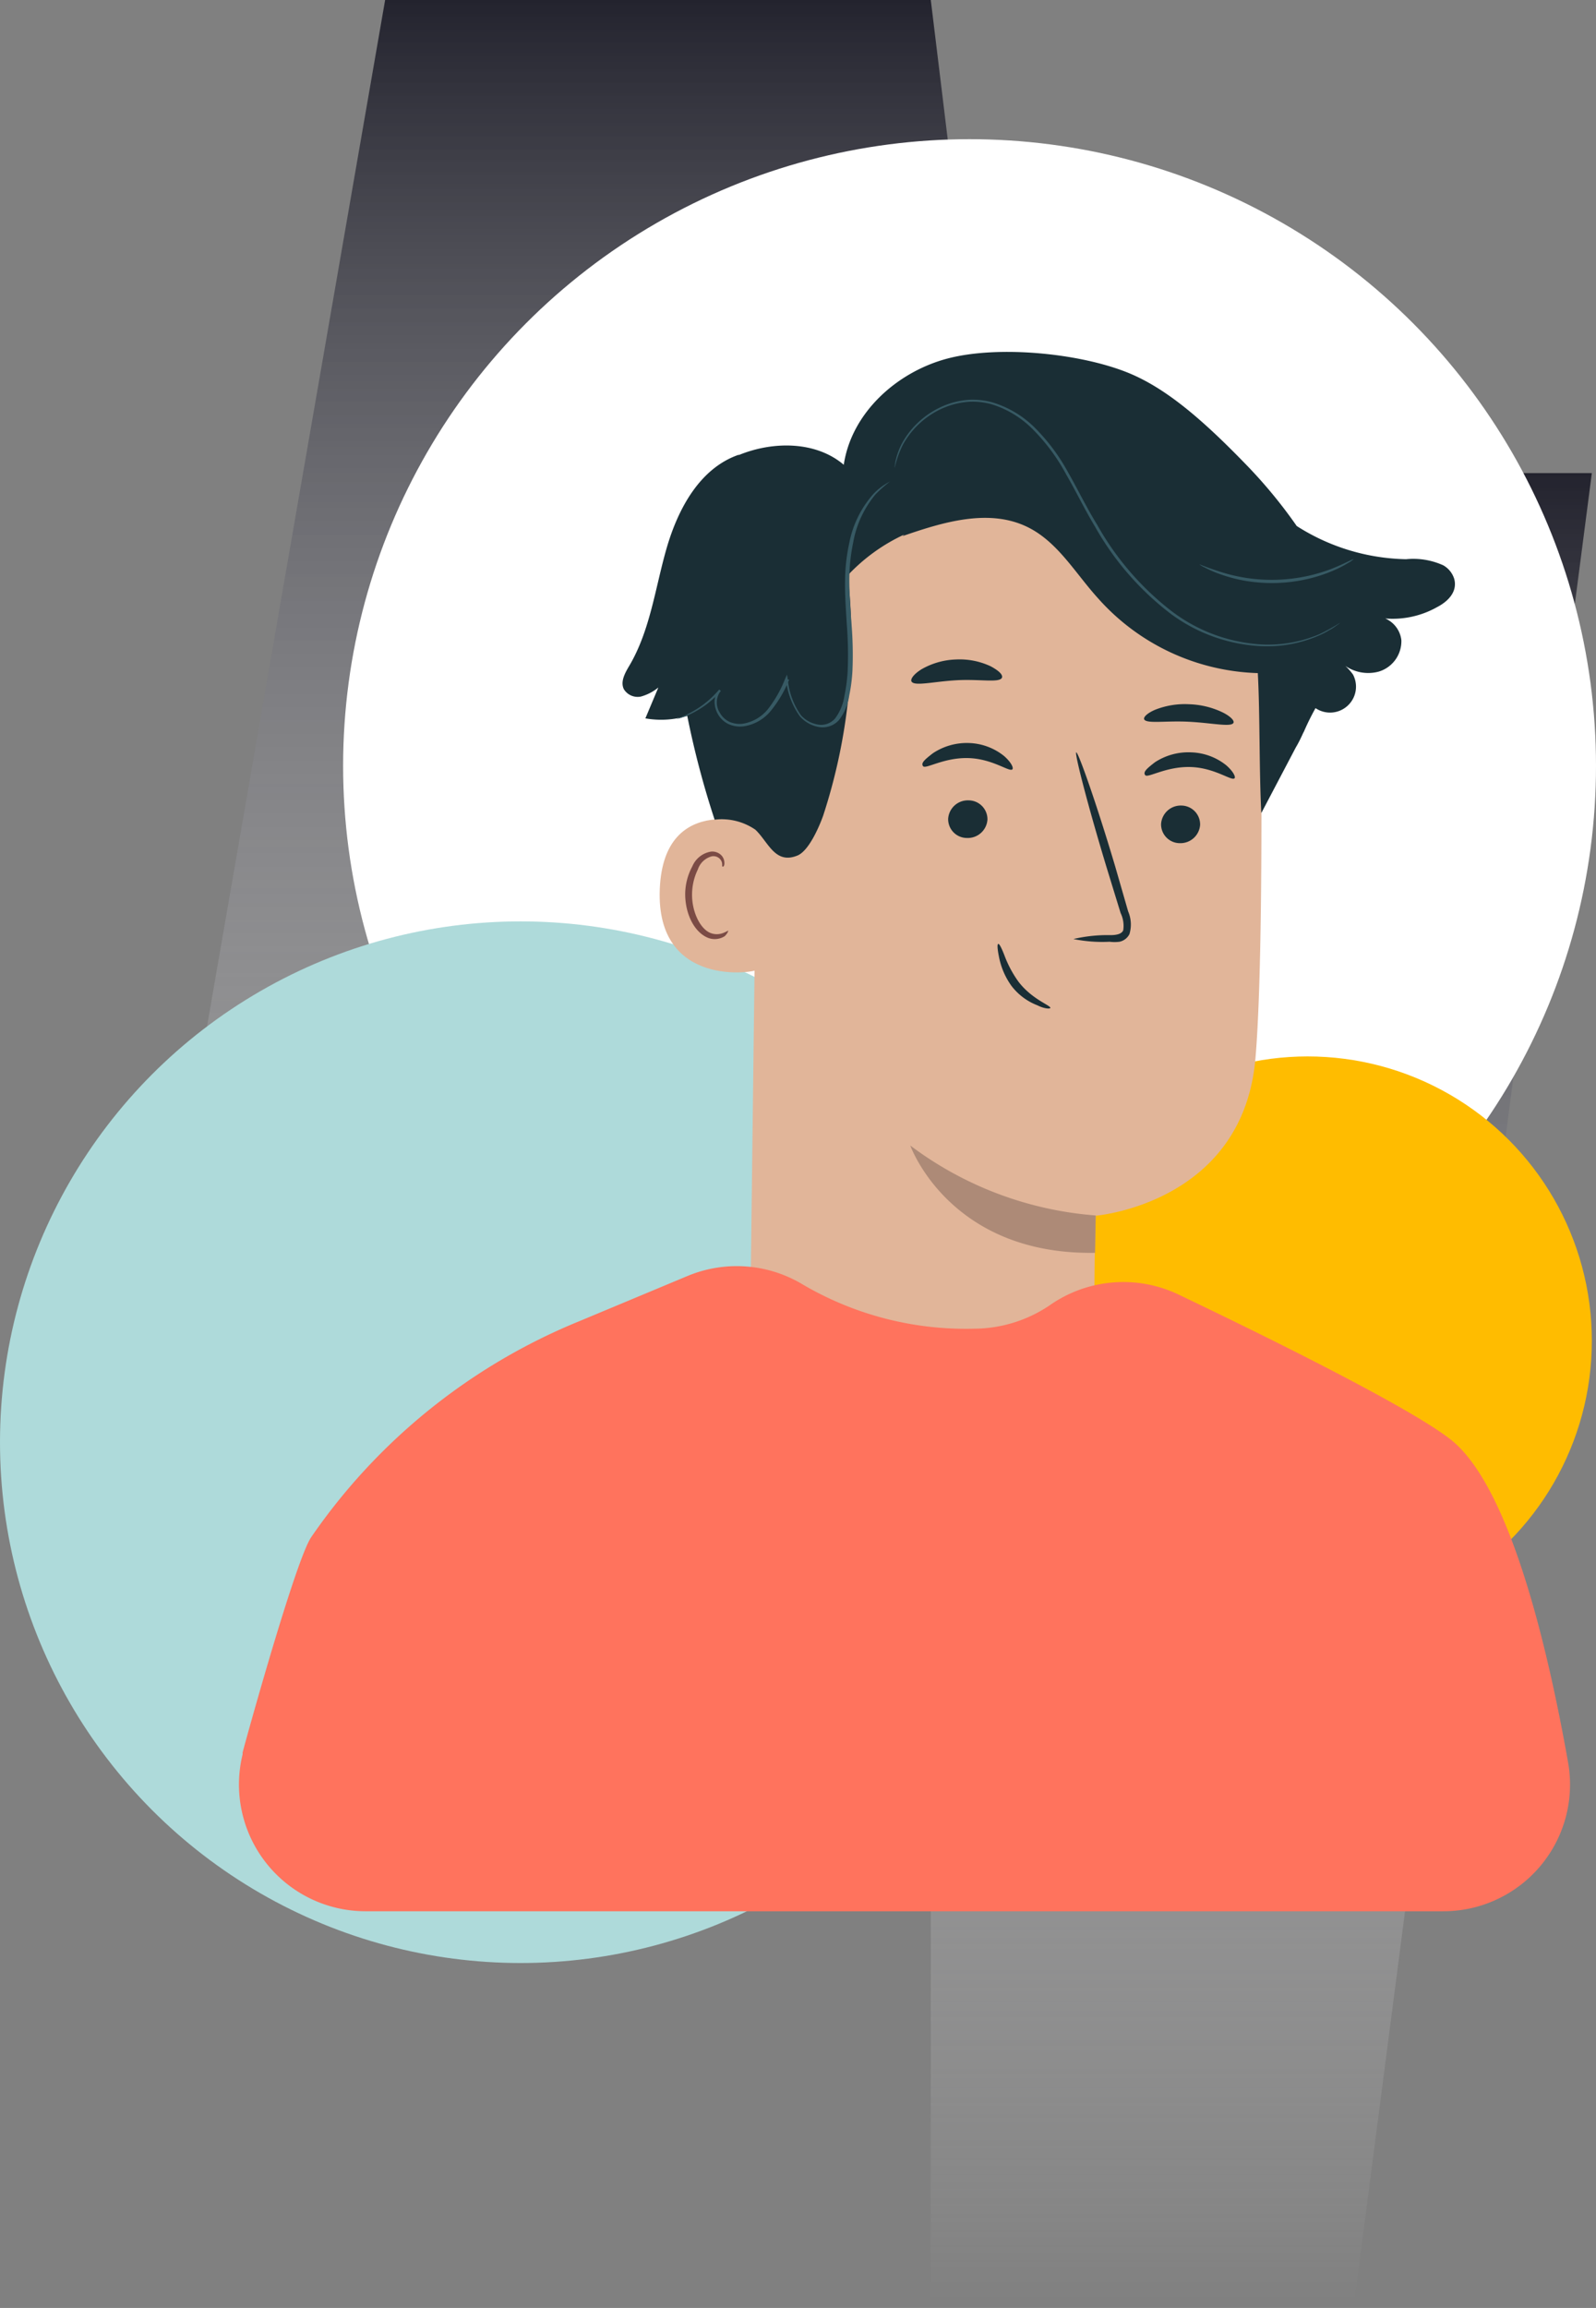 <svg xmlns="http://www.w3.org/2000/svg" xmlns:xlink="http://www.w3.org/1999/xlink" viewBox="0 0 123.08 177.92"><rect x="0" y="0" width="123.08" height="177.92" fill="#808080" stroke="none"/><defs><style>.cls-1{fill:url(#linear-gradient);}.cls-2{fill:url(#linear-gradient-2);}.cls-3{fill:#fff;}.cls-4{fill:#aedada;}.cls-5{fill:#ffbc00;}.cls-6{fill:#e1b599;}.cls-7{fill:#ad8a77;}.cls-8{fill:#7b4b45;}.cls-9{fill:#1a2e35;}.cls-10{fill:#375a64;}.cls-11{fill:#ff735d;}</style><linearGradient id="linear-gradient" x1="-30.82" y1="-147.07" x2="99.72" y2="-147.07" gradientTransform="translate(-99.72 30.82) rotate(90)" gradientUnits="userSpaceOnUse"><stop offset="0" stop-color="#23232e"/><stop offset="1" stop-color="#fff" stop-opacity="0"/></linearGradient><linearGradient id="linear-gradient-2" x1="5.65" y1="-196.99" x2="147.1" y2="-196.99" xlink:href="#linear-gradient"/></defs><title>card dashboard</title><g id="Layer_2" data-name="Layer 2"><g id="Layer_3" data-name="Layer 3"><polygon class="cls-1" points="7.04 130.54 29.7 0 71.78 0 87.65 130.54 7.04 130.54"/><polygon class="cls-2" points="71.78 177.93 71.78 36.47 122.76 36.47 104.38 177.93 71.78 177.93"/><circle class="cls-3" cx="74.77" cy="59.04" r="48.31"/><circle class="cls-4" cx="40.15" cy="111.18" r="40.15"/><circle class="cls-5" cx="100.84" cy="103.36" r="21.92"/><path class="cls-6" d="M58.43,55.32l-.55,44.57c-.09,7.58,1.32,18.73,13.31,18.33h0c10.38-1.13,13.13-11,13.21-18,0-3.35.08-6.15.1-6.5,0,0,11.36-.93,12.32-12.15.46-5.42.51-16.67.43-26.84A21,21,0,0,0,77.8,34l-1.08-.08C65,33.72,58.28,43.59,58.43,55.32Z"/><path class="cls-7" d="M84.5,93.7a27.2,27.2,0,0,1-14.3-5.39s3,8.46,14.25,8.27Z"/><path class="cls-6" d="M58.74,63.7c-.19-.1-7.55-2.85-7.86,4.85s7.47,6.42,7.5,6.2S58.74,63.7,58.74,63.7Z"/><path class="cls-8" d="M56.15,71.74s-.14.09-.37.18a1.34,1.34,0,0,1-1,0c-.8-.33-1.43-1.65-1.41-3a4.44,4.44,0,0,1,.45-1.9,1.55,1.55,0,0,1,1.05-1,.68.68,0,0,1,.78.4c.09.22,0,.37.08.39s.17-.12.12-.44a.85.85,0,0,0-.28-.49,1,1,0,0,0-.73-.23,1.89,1.89,0,0,0-1.45,1.14,4.56,4.56,0,0,0-.55,2.13c0,1.55.72,3,1.82,3.4a1.44,1.44,0,0,0,1.23-.15C56.13,71.93,56.17,71.76,56.15,71.74Z"/><path class="cls-9" d="M78.07,59.31c-.22.23-1.52-.82-3.4-.87s-3.28.87-3.48.63.13-.52.75-1a4.71,4.71,0,0,1,2.79-.79,4.54,4.54,0,0,1,2.7,1C78,58.78,78.18,59.21,78.07,59.31Z"/><path class="cls-9" d="M76.15,63.18a1.52,1.52,0,0,1-1.57,1.42,1.45,1.45,0,0,1-1.46-1.48,1.52,1.52,0,0,1,1.57-1.42A1.46,1.46,0,0,1,76.15,63.18Z"/><path class="cls-9" d="M82.78,72.39a11.46,11.46,0,0,1,2.84-.3c.44,0,.87-.07,1-.37a2.25,2.25,0,0,0-.2-1.33l-1.06-3.45C83.86,62,82.84,58,83,58s1.54,3.88,3,8.79l1,3.47a2.56,2.56,0,0,1,.1,1.75,1.11,1.11,0,0,1-.77.59,3,3,0,0,1-.76,0A11.25,11.25,0,0,1,82.78,72.39Z"/><path class="cls-9" d="M77.27,52.24c-.18.42-1.69.1-3.49.2s-3.28.49-3.49.09c-.09-.19.19-.58.8-.95a5.69,5.69,0,0,1,2.64-.74,5.63,5.63,0,0,1,2.68.53C77,51.69,77.35,52,77.27,52.24Z"/><path class="cls-9" d="M95.12,55.73c-.2.34-1.66,0-3.44-.09s-3.25.17-3.44-.18c-.08-.17.21-.47.83-.74a6.21,6.21,0,0,1,2.63-.43,6.41,6.41,0,0,1,2.61.64C94.92,55.24,95.21,55.57,95.12,55.73Z"/><path class="cls-9" d="M81,77.71c.08-.19-1.42-.65-2.48-2.06a8.64,8.64,0,0,1-1.06-2c-.22-.56-.39-.91-.48-.88s-.06.4.06,1A5.68,5.68,0,0,0,78,76a4.6,4.6,0,0,0,2,1.5C80.54,77.77,80.94,77.78,81,77.71Z"/><path class="cls-9" d="M112.15,44.64a1.82,1.82,0,0,0-.85-1.06,5.59,5.59,0,0,0-2.87-.47A16.2,16.2,0,0,1,100,40.55a37.78,37.78,0,0,0-3.93-4.76c-3.4-3.51-6.2-5.89-9.09-7.06-3.74-1.51-10-2.12-13.91-1.09s-7.41,4.19-8,8.19C62.92,34,59.63,34,57,35.07l-.07,0c-3,1.06-4.66,4.2-5.53,7.22s-1.25,6.27-2.85,9c-.34.57-.73,1.25-.44,1.84a1.25,1.25,0,0,0,1.31.57A3.67,3.67,0,0,0,50.77,53l-1,2.38A7,7,0,0,0,53,55.19a68.86,68.86,0,0,0,2.11,8,4.57,4.57,0,0,1,3.14.77c1,.94,1.51,2.69,3.23,2,.88-.34,1.68-2.19,2-3.08a43.79,43.79,0,0,0,1.9-18.53,14.07,14.07,0,0,1,4.35-3.14l-.13.12c3.14-1.09,6.68-2.16,9.66-.69,2.31,1.14,3.66,3.54,5.39,5.45A17.16,17.16,0,0,0,97,51.89c.17,3.16.1,7.63.27,10.79l2.66-5.06v0c.22-.37.4-.74.57-1.12l.06-.11h0a19.65,19.65,0,0,1,.89-1.8l0,0A2,2,0,0,0,104.34,52a4.44,4.44,0,0,0-1-1,3.12,3.12,0,0,0,3,.77,2.45,2.45,0,0,0,1.73-2.42,2.08,2.08,0,0,0-1.24-1.67,7,7,0,0,0,4-.88C111.64,46.38,112.41,45.64,112.15,44.64Z"/><path class="cls-10" d="M68.64,37.12a9.66,9.66,0,0,0-1.13,1,8,8,0,0,0-1.72,3.73,14.16,14.16,0,0,0-.29,2.85c0,1,.08,2.14.16,3.31a29.55,29.55,0,0,1,.08,3.68,12.94,12.94,0,0,1-.25,1.94,4,4,0,0,1-.79,1.88,1.69,1.69,0,0,1-1.58.53,2.52,2.52,0,0,1-1.42-.8,5.82,5.82,0,0,1-1.08-2.85l.24,0a9.4,9.4,0,0,1-1.37,2.35A3.34,3.34,0,0,1,57.3,56a2.16,2.16,0,0,1-1.16-.2,1.87,1.87,0,0,1-.79-.77,1.93,1.93,0,0,1-.24-1,1.39,1.39,0,0,1,.36-.87l.12.11a7.24,7.24,0,0,1-2.41,1.81,6.48,6.48,0,0,1-.75.29l-.27.07.25-.11c.17-.07.41-.17.72-.33a7.46,7.46,0,0,0,2.33-1.84l.12.11a1.44,1.44,0,0,0-.07,1.67,1.68,1.68,0,0,0,.71.69,2,2,0,0,0,1,.17,3.13,3.13,0,0,0,2-1.13,9.27,9.27,0,0,0,1.31-2.3l.16-.36.07.39a5.63,5.63,0,0,0,1,2.73,2.27,2.27,0,0,0,1.28.72,1.43,1.43,0,0,0,1.35-.45,3.83,3.83,0,0,0,.73-1.76,12.82,12.82,0,0,0,.25-1.9,30,30,0,0,0-.07-3.65c-.07-1.17-.15-2.28-.13-3.32a14.07,14.07,0,0,1,.32-2.89,7.94,7.94,0,0,1,1.83-3.76A4.56,4.56,0,0,1,68.64,37.12Z"/><path class="cls-10" d="M103.36,48l-.09.08-.28.2a3.74,3.74,0,0,1-.48.3,6,6,0,0,1-.68.36,10,10,0,0,1-4.8.86,12.72,12.72,0,0,1-6.77-2.5,22,22,0,0,1-5.82-6.71c-.82-1.36-1.48-2.75-2.21-4a14.88,14.88,0,0,0-2.51-3.42,7.66,7.66,0,0,0-3.23-2,5.49,5.49,0,0,0-1.71-.2,6,6,0,0,0-1.56.3,6.5,6.5,0,0,0-3.61,3.05A7.77,7.77,0,0,0,69,36.06a.39.39,0,0,1,0-.12l.05-.34a5.62,5.62,0,0,1,.43-1.27,6.39,6.39,0,0,1,1.26-1.7,6.57,6.57,0,0,1,2.38-1.48,6.19,6.19,0,0,1,1.61-.33,5.67,5.67,0,0,1,1.77.19,7.85,7.85,0,0,1,3.34,2,15,15,0,0,1,2.56,3.46c.74,1.3,1.41,2.69,2.22,4a22,22,0,0,0,5.74,6.65A12.64,12.64,0,0,0,97,49.66a10.1,10.1,0,0,0,4.75-.77A15.78,15.78,0,0,0,103.36,48Z"/><path class="cls-10" d="M104.38,43.11a1.76,1.76,0,0,1-.4.28,8.67,8.67,0,0,1-1.19.61,11.58,11.58,0,0,1-1.89.62,12.22,12.22,0,0,1-4.84.16,11.6,11.6,0,0,1-1.92-.5,8.7,8.7,0,0,1-1.23-.53,1.76,1.76,0,0,1-.42-.25s.64.27,1.71.61a13.23,13.23,0,0,0,1.9.44,13.09,13.09,0,0,0,4.75-.15,13.24,13.24,0,0,0,1.87-.56C103.76,43.42,104.35,43.07,104.38,43.11Z"/><path class="cls-9" d="M95.2,60c-.22.23-1.52-.82-3.4-.87s-3.28.87-3.48.63.13-.52.75-1A4.71,4.71,0,0,1,91.87,58a4.54,4.54,0,0,1,2.7,1C95.13,59.49,95.31,59.92,95.2,60Z"/><path class="cls-9" d="M92.55,63.59A1.52,1.52,0,0,1,91,65a1.45,1.45,0,0,1-1.46-1.48,1.52,1.52,0,0,1,1.57-1.42A1.46,1.46,0,0,1,92.55,63.59Z"/><path class="cls-11" d="M61.87,99a9.86,9.86,0,0,0-8.81-.65l-8.38,3.5A46.33,46.33,0,0,0,24,118.5c-1.2,1.77-5,15.47-5.29,16.6l0,.14a9.77,9.77,0,0,0,9.49,12.1h83.11a9.77,9.77,0,0,0,9.62-11.46c-1.65-9.31-4.59-21.45-9.1-24.94-3.21-2.49-13.91-7.78-21-11.17a9.89,9.89,0,0,0-9.9.87,10.49,10.49,0,0,1-5.81,1.79A24.85,24.85,0,0,1,61.87,99Z"/></g></g></svg>